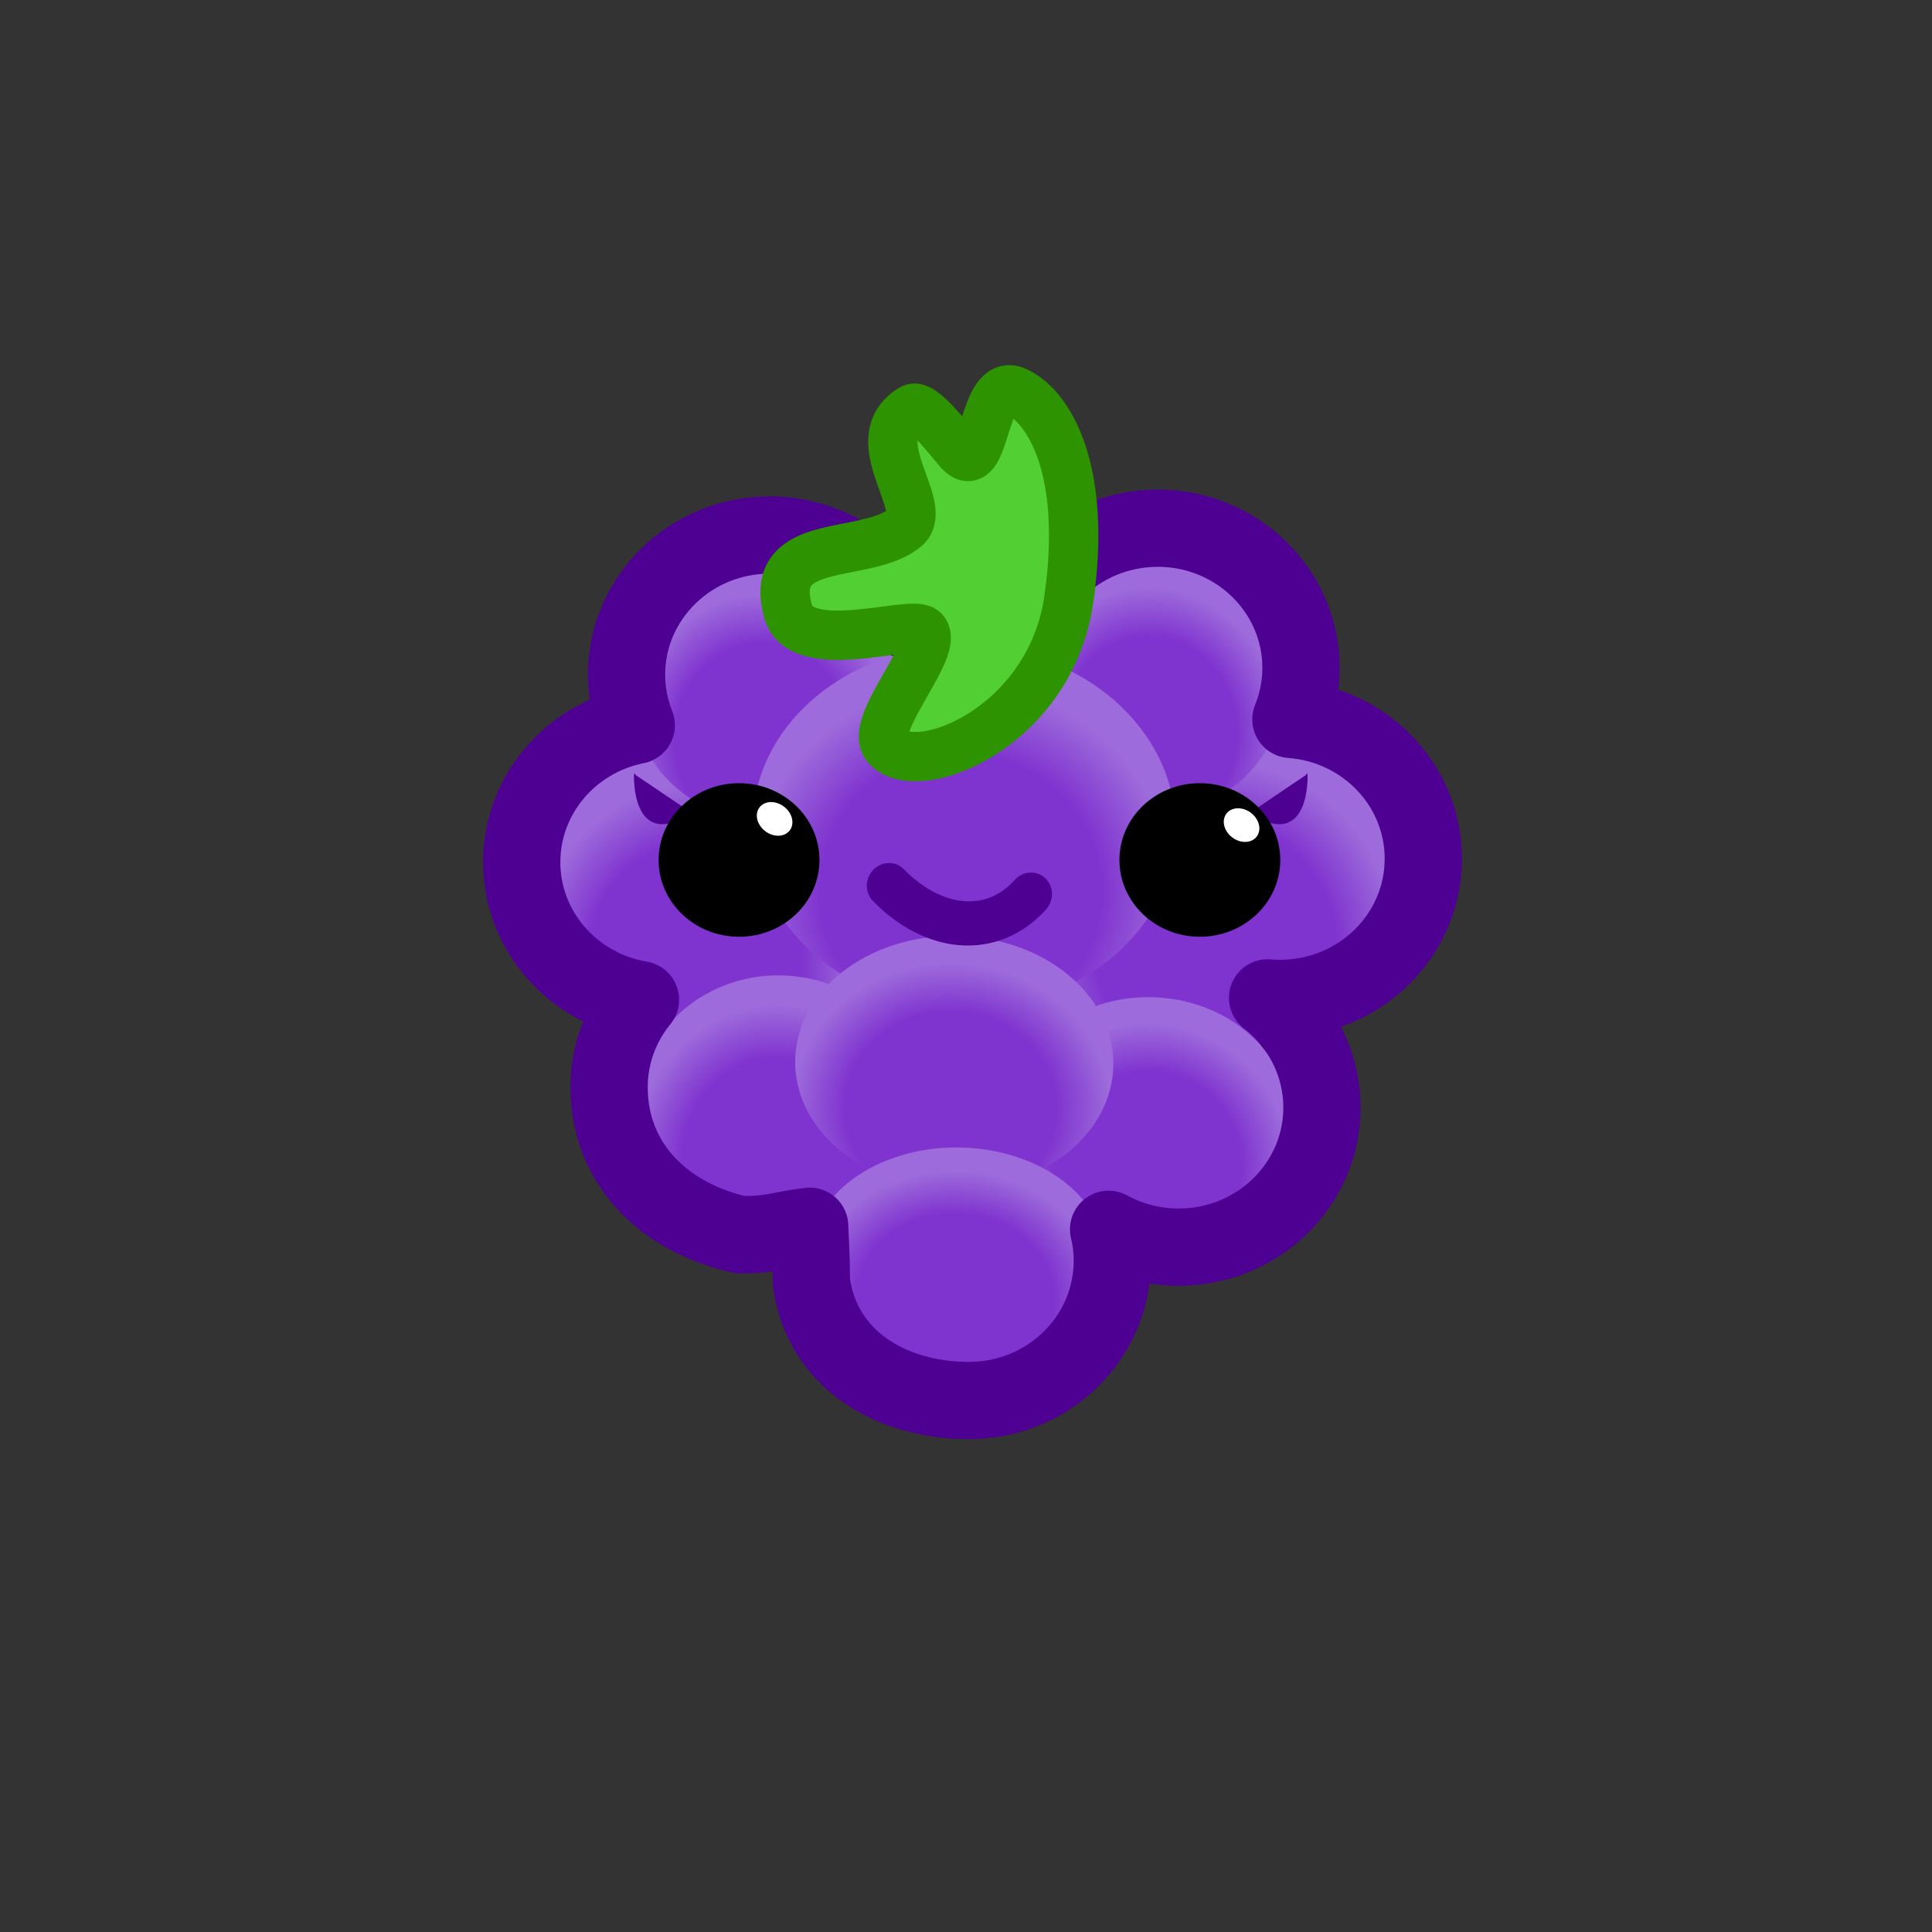<?xml version="1.0" encoding="UTF-8" standalone="no"?>
<svg
   width="200"
   height="200"
   viewBox="0 0 200 200"
   version="1.1"
   id="svg8"
   inkscape:version="1.4 (e7c3feb1, 2024-10-09)"
   sodipodi:docname="grapes.svg"
   xmlns:inkscape="http://www.inkscape.org/namespaces/inkscape"
   xmlns:sodipodi="http://sodipodi.sourceforge.net/DTD/sodipodi-0.dtd"
   xmlns:xlink="http://www.w3.org/1999/xlink"
   xmlns="http://www.w3.org/2000/svg"
   xmlns:svg="http://www.w3.org/2000/svg"
   xmlns:rdf="http://www.w3.org/1999/02/22-rdf-syntax-ns#"
   xmlns:cc="http://creativecommons.org/ns#"
   xmlns:dc="http://purl.org/dc/elements/1.1/">
  <rect x="0" y="0" width="200" height="200" fill="#333333" stroke="none"/>
  <defs
     id="defs2">
    <linearGradient
       id="linearGradient14"
       inkscape:collect="always">
      <stop
         style="stop-color:#7f33cf;stop-opacity:1;"
         offset="0.66"
         id="stop14" />
      <stop
         style="stop-color:#9d6bdb;stop-opacity:1;"
         offset="1"
         id="stop15" />
    </linearGradient>
    <inkscape:perspective
       sodipodi:type="inkscape:persp3d"
       inkscape:vp_x="0 : 100 : 1"
       inkscape:vp_y="0 : 1000 : 0"
       inkscape:vp_z="200 : 100 : 1"
       inkscape:persp3d-origin="100 : 66.666667 : 1"
       id="perspective2" />
    <radialGradient
       inkscape:collect="always"
       xlink:href="#linearGradient14"
       id="radialGradient15"
       cx="111.698"
       cy="93.718"
       fx="111.698"
       fy="93.718"
       r="19.787"
       gradientTransform="matrix(-0.732,0.104,-0.129,-0.739,-43.914,-45.569)"
       gradientUnits="userSpaceOnUse" />
    <radialGradient
       inkscape:collect="always"
       xlink:href="#linearGradient14"
       id="radialGradient15-6"
       cx="111.698"
       cy="93.718"
       fx="111.698"
       fy="93.718"
       r="19.787"
       gradientTransform="matrix(-0.831,0.127,-0.146,-0.909,19.832,-16.452)"
       gradientUnits="userSpaceOnUse" />
    <radialGradient
       inkscape:collect="always"
       xlink:href="#linearGradient14"
       id="radialGradient15-6-6"
       cx="111.698"
       cy="93.718"
       fx="111.698"
       fy="93.718"
       r="19.787"
       gradientTransform="matrix(-0.934,0.134,-0.164,-0.957,-20.804,-4.624)"
       gradientUnits="userSpaceOnUse" />
    <radialGradient
       inkscape:collect="always"
       xlink:href="#linearGradient14"
       id="radialGradient15-61"
       cx="111.698"
       cy="93.718"
       fx="111.698"
       fy="93.718"
       r="19.787"
       gradientTransform="matrix(-0.743,0.114,-0.131,-0.814,-3.042,-43.321)"
       gradientUnits="userSpaceOnUse" />
    <radialGradient
       inkscape:collect="always"
       xlink:href="#linearGradient14"
       id="radialGradient15-5"
       cx="111.698"
       cy="93.718"
       fx="111.698"
       fy="93.718"
       r="19.787"
       gradientTransform="matrix(-1.091,0.151,-0.192,-1.076,25.731,5.9)"
       gradientUnits="userSpaceOnUse" />
    <radialGradient
       inkscape:collect="always"
       xlink:href="#linearGradient14"
       id="radialGradient15-2"
       cx="111.698"
       cy="93.718"
       fx="111.698"
       fy="93.718"
       r="19.787"
       gradientTransform="matrix(-0.765,0.093,-0.135,-0.663,-25.918,-70.456)"
       gradientUnits="userSpaceOnUse" />
    <radialGradient
       inkscape:collect="always"
       xlink:href="#linearGradient14"
       id="radialGradient15-8"
       cx="111.698"
       cy="93.718"
       fx="111.698"
       fy="93.718"
       r="19.787"
       gradientTransform="matrix(-0.687,0.105,-0.121,-0.752,-1.917,-5.104)"
       gradientUnits="userSpaceOnUse" />
    <radialGradient
       inkscape:collect="always"
       xlink:href="#linearGradient14"
       id="radialGradient15-10"
       cx="111.698"
       cy="93.718"
       fx="111.698"
       fy="93.718"
       r="19.787"
       gradientTransform="matrix(-0.819,0.106,-0.144,-0.756,-13.394,-42.626)"
       gradientUnits="userSpaceOnUse" />
    <radialGradient
       inkscape:collect="always"
       xlink:href="#linearGradient14"
       id="radialGradient15-3"
       cx="111.698"
       cy="93.718"
       fx="111.698"
       fy="93.718"
       r="19.787"
       gradientTransform="matrix(-0.687,0.105,-0.121,-0.752,-41.21,1.583)"
       gradientUnits="userSpaceOnUse" />
  </defs>
  <sodipodi:namedview
     id="base"
     pagecolor="#ffffff"
     bordercolor="#666666"
     borderopacity="1.0"
     inkscape:pageopacity="0.0"
     inkscape:pageshadow="2"
     inkscape:zoom="4.6605392"
     inkscape:cx="104.8162"
     inkscape:cy="88.830924"
     inkscape:document-units="px"
     inkscape:current-layer="layer4"
     inkscape:document-rotation="0"
     showgrid="false"
     units="px"
     inkscape:pagecheckerboard="true"
     inkscape:snap-global="false"
     inkscape:window-width="1496"
     inkscape:window-height="941"
     inkscape:window-x="50"
     inkscape:window-y="25"
     inkscape:window-maximized="0"
     showguides="true"
     inkscape:guide-bbox="true"
     inkscape:showpageshadow="2"
     inkscape:deskcolor="#d1d1d1">
    <sodipodi:guide
       position="-71.232,150.218"
       orientation="0,-1"
       id="guide1056"
       inkscape:locked="false" />
    <sodipodi:guide
       position="5.666,50.25"
       orientation="0,-1"
       id="guide1058"
       inkscape:locked="false" />
    <sodipodi:guide
       position="50.187,174.097"
       orientation="1,0"
       id="guide1060"
       inkscape:locked="false" />
    <sodipodi:guide
       position="150.155,150.218"
       orientation="1,0"
       id="guide1062"
       inkscape:locked="false" />
  </sodipodi:namedview>
  <g
     inkscape:label="Fruit"
     inkscape:groupmode="layer"
     id="layer1">
    <ellipse
       style="display:inline;fill:url(#radialGradient15-6);stroke:none;stroke-width:4.757;stroke-linecap:round;stroke-linejoin:miter;stroke-miterlimit:2.8;stroke-dasharray:none;stroke-dashoffset:2.917;stroke-opacity:1;paint-order:normal"
       id="path11-4-36-1"
       cx="-86.052"
       cy="-81.735"
       rx="16.637"
       ry="15.894"
       transform="matrix(-0.989,-0.15,0.157,-0.988,0,0)" />
    <ellipse
       style="display:inline;fill:url(#radialGradient15-6-6);stroke:none;stroke-width:5.177;stroke-linecap:round;stroke-linejoin:miter;stroke-miterlimit:2.8;stroke-dasharray:none;stroke-dashoffset:2.917;stroke-opacity:1;paint-order:normal"
       id="path11-4-36-1-8"
       cx="-139.882"
       cy="-73.37"
       rx="18.711"
       ry="16.737"
       transform="matrix(-0.99,-0.14,0.168,-0.986,0,0)" />
    <ellipse
       style="display:inline;fill:url(#radialGradient15-3);stroke:none;stroke-width:3.934;stroke-linecap:round;stroke-linejoin:miter;stroke-miterlimit:2.8;stroke-dasharray:none;stroke-dashoffset:2.917;stroke-opacity:1;paint-order:normal"
       id="path11-4-36-2"
       cx="-128.746"
       cy="-52.421"
       rx="13.754"
       ry="13.148"
       transform="matrix(-0.989,-0.15,0.157,-0.988,0,0)" />
    <ellipse
       style="display:inline;fill:url(#radialGradient15-8);stroke:none;stroke-width:3.934;stroke-linecap:round;stroke-linejoin:miter;stroke-miterlimit:2.8;stroke-dasharray:none;stroke-dashoffset:2.917;stroke-opacity:1;paint-order:normal"
       id="path11-4-36-57"
       cx="-89.453"
       cy="-59.108"
       rx="13.754"
       ry="13.148"
       transform="matrix(-0.989,-0.15,0.157,-0.988,0,0)" />
    <ellipse
       style="display:inline;fill:url(#radialGradient15-61);stroke:none;stroke-width:4.257;stroke-linecap:round;stroke-linejoin:miter;stroke-miterlimit:2.8;stroke-dasharray:none;stroke-dashoffset:2.917;stroke-opacity:1;paint-order:normal"
       id="path11-4-36-8"
       cx="-97.734"
       cy="-101.764"
       rx="14.879"
       ry="14.229"
       transform="matrix(-0.989,-0.15,0.157,-0.988,0,0)" />
    <ellipse
       style="display:inline;fill:url(#radialGradient15);stroke:none;stroke-width:4.027;stroke-linecap:round;stroke-linejoin:miter;stroke-miterlimit:2.8;stroke-dasharray:none;stroke-dashoffset:2.917;stroke-opacity:1;paint-order:normal"
       id="path11-4-36"
       cx="-137.212"
       cy="-98.663"
       rx="14.66"
       ry="12.926"
       transform="matrix(-0.99,-0.138,0.171,-0.985,0,0)" />
    <ellipse
       style="display:inline;fill:url(#radialGradient15-5);stroke:none;stroke-width:5.931;stroke-linecap:round;stroke-linejoin:miter;stroke-miterlimit:2.8;stroke-dasharray:none;stroke-dashoffset:2.917;stroke-opacity:1;paint-order:normal"
       id="path11-4-36-4"
       cx="-113.306"
       cy="-71.388"
       rx="21.847"
       ry="18.817"
       transform="matrix(-0.991,-0.135,0.175,-0.985,0,0)" />
    <ellipse
       style="display:inline;fill:url(#radialGradient15-10);stroke:none;stroke-width:4.309;stroke-linecap:round;stroke-linejoin:miter;stroke-miterlimit:2.8;stroke-dasharray:none;stroke-dashoffset:2.917;stroke-opacity:1;paint-order:normal"
       id="path11-4-36-3"
       cx="-117.851"
       cy="-96.918"
       rx="16.413"
       ry="13.218"
       transform="matrix(-0.992,-0.126,0.187,-0.982,0,0)" />
    <ellipse
       style="display:inline;fill:url(#radialGradient15-2);stroke:none;stroke-width:3.9;stroke-linecap:round;stroke-linejoin:miter;stroke-miterlimit:2.8;stroke-dasharray:none;stroke-dashoffset:2.917;stroke-opacity:1;paint-order:normal"
       id="path11-4-36-7"
       cx="-123.482"
       cy="-118.081"
       rx="15.33"
       ry="11.595"
       transform="matrix(-0.993,-0.118,0.199,-0.98,0,0)" />
    <path
       id="path1595"
       style="display:inline;fill:none;fill-opacity:1;stroke:#4e0093;stroke-width:8;stroke-linecap:round;stroke-linejoin:round;stroke-miterlimit:4;stroke-dasharray:none;stroke-opacity:1;stop-color:#000000"
       d="m 119.81,54.678 c -6.333,0.016 -11.957,3.952 -14.001,9.797 -2.139,-1.105 -4.523,-1.683 -6.944,-1.683 -1.941,-2.29e-4 -3.864,0.371 -5.659,1.093 -2.401,-5.177 -7.688,-8.503 -13.515,-8.503 -8.192,-9.7e-5 -14.833,6.475 -14.832,14.463 1.65e-4,1.79 0.341,3.565 1.006,5.234 -6.902,1.377 -11.858,7.299 -11.858,14.168 9.8e-5,7.032 5.188,13.046 12.293,14.249 -2.103,2.564 -3.248,5.749 -3.248,9.032 -9.6e-5,7.988 5.706,13.538 13.618,15.296 3.382,-4.4e-4 3.859,-0.48 7.148,-0.881 0.098,2.352 0.169,3.363 0.169,5.705 1.028,7.988 8.136,12.334 16.327,12.334 8.191,-9.3e-4 14.831,-6.476 14.831,-14.463 -1.1e-4,-1.097 -0.128,-2.191 -0.382,-3.26 2.217,1.212 4.715,1.848 7.256,1.847 8.192,9e-5 14.833,-6.475 14.832,-14.463 -4.2e-4,-4.421 -2.075,-8.599 -5.63,-11.342 0.429,0.037 0.859,0.055 1.289,0.055 8.192,1e-4 14.833,-6.475 14.832,-14.463 -3.9e-4,-7.563 -5.976,-13.848 -13.709,-14.421 0.691,-1.697 1.047,-3.507 1.047,-5.334 1e-4,-7.988 -6.641,-14.463 -14.832,-14.463 -0.013,-1.6e-5 -0.025,-1.6e-5 -0.038,0 z"
       sodipodi:nodetypes="cccccccccccccccccccccccscc" />
  </g>
  <g
     inkscape:groupmode="layer"
     id="layer4"
     inkscape:label="Fruit2"
     style="display:inline">
    <path
       style="fill:#51cf33;fill-opacity:1;stroke:#2e9300;stroke-width:5.108;stroke-linecap:butt;stroke-linejoin:miter;stroke-miterlimit:4;stroke-dasharray:none;stroke-opacity:1"
       d="M 110.648,62.016 C 108.738,75.39 94.831,80.847 91.773,77.245 89.852,74.984 97.343,67.069 95.626,65.286 94.436,64.049 82.956,68.219 81.576,63.273 c -2.21,-7.922 8.183,-5.288 12.159,-8.685 2.563,-2.19 -4.585,-9.115 0.688,-12.274 1.095,-0.656 4.442,4.036 5.116,4.625 2.531,2.213 2.171,-7.981 5.628,-6.423 3.444,1.552 7.39,8.125 5.48,21.499 z"
       id="path1073"
       sodipodi:nodetypes="zsssssssz" />
  </g>
  <g
     inkscape:groupmode="layer"
     id="layer2"
     inkscape:label="Face Normal"
     style="display:inline;mix-blend-mode:normal">
    <path
       style="display:inline;mix-blend-mode:normal;fill:#4e0093;fill-opacity:1;stroke:#4e0093;stroke-width:0.138;stroke-linecap:round;stroke-linejoin:miter;stroke-miterlimit:2.8;stroke-dasharray:none;stroke-dashoffset:2.917;stroke-opacity:1;paint-order:normal"
       d="m 129.422,84.126 c 6.212,4.015 5.867,-3.966 5.867,-3.966"
       id="path9-8"
       inkscape:transform-center-x="0.50580495"
       inkscape:transform-center-y="-0.29356605" />
    <path
       style="display:inline;opacity:1;mix-blend-mode:normal;fill:#4e0093;fill-opacity:1;stroke:#4e0093;stroke-width:0.138;stroke-linecap:round;stroke-linejoin:miter;stroke-miterlimit:2.8;stroke-dasharray:none;stroke-dashoffset:2.917;stroke-opacity:1;paint-order:normal"
       d="m 71.567,84.127 c -6.212,4.015 -5.867,-3.966 -5.867,-3.966"
       id="path9"
       inkscape:transform-center-x="-0.50579627"
       inkscape:transform-center-y="-0.29356582" />
    <ellipse
       style="display:inline;mix-blend-mode:normal;fill:#000000;fill-opacity:1;stroke:none;stroke-width:2.381;stroke-linecap:round;stroke-linejoin:round;stroke-miterlimit:4;stroke-dasharray:none;stroke-dashoffset:0;stroke-opacity:1;paint-order:stroke fill markers"
       id="path1014-6-9-3"
       cx="124.208"
       cy="89.024"
       rx="8.326"
       ry="7.949" />
    <ellipse
       style="display:inline;opacity:1;mix-blend-mode:normal;fill:#000000;fill-opacity:1;stroke:none;stroke-width:2.381;stroke-linecap:round;stroke-linejoin:round;stroke-miterlimit:4;stroke-dasharray:none;stroke-dashoffset:0;stroke-opacity:1;paint-order:stroke fill markers"
       id="path1014-6-9"
       cx="76.505"
       cy="89.024"
       rx="8.326"
       ry="7.949" />
    <ellipse
       style="display:inline;opacity:1;mix-blend-mode:normal;fill:#ffffff;stroke-width:0.606"
       id="path2-3"
       cx="-37.12"
       cy="107.793"
       rx="1.614"
       ry="1.955"
       transform="matrix(0.401,-0.916,0.882,0.471,0,0)" />
    <path
       style="opacity:1;fill:none;fill-opacity:1;stroke:#4e0093;stroke-width:4.521;stroke-linecap:round;stroke-linejoin:miter;stroke-miterlimit:2.8;stroke-dasharray:none;stroke-dashoffset:2.917;stroke-opacity:1;paint-order:normal"
       id="path10"
       sodipodi:type="arc"
       sodipodi:cx="69.307625"
       sodipodi:cy="107.86556"
       sodipodi:rx="11.625072"
       sodipodi:ry="16.586573"
       sodipodi:start="1.2011061"
       sodipodi:end="2.5275867"
       sodipodi:arc-type="arc"
       d="M 73.508,123.332 A 11.625,16.587 0 0 1 59.806,117.422"
       sodipodi:open="true"
       transform="matrix(0.941,-0.339,0.304,0.953,0,0)" />
    <ellipse
       style="display:inline;mix-blend-mode:normal;fill:#ffffff;stroke-width:0.606"
       id="path2-3-3"
       cx="-14.847"
       cy="152.472"
       rx="1.614"
       ry="1.955"
       transform="matrix(0.401,-0.916,0.882,0.471,0,0)" />
  </g>
  <g
     inkscape:groupmode="layer"
     id="layer3"
     inkscape:label="Face Danger"
     style="display:none;mix-blend-mode:normal">
    <path
       style="fill:none;stroke:#000000;stroke-width:8;stroke-linecap:round;stroke-linejoin:miter;stroke-miterlimit:4;stroke-dasharray:none;stroke-opacity:1"
       d="M 72.932,97.605 83.695,101.866"
       id="path930" />
    <path
       style="fill:none;stroke:#000000;stroke-width:8;stroke-linecap:round;stroke-linejoin:miter;stroke-miterlimit:4;stroke-dasharray:none;stroke-opacity:1"
       d="m 127.004,97.498 -10.763,4.261"
       id="path930-3" />
  </g>
</svg>
